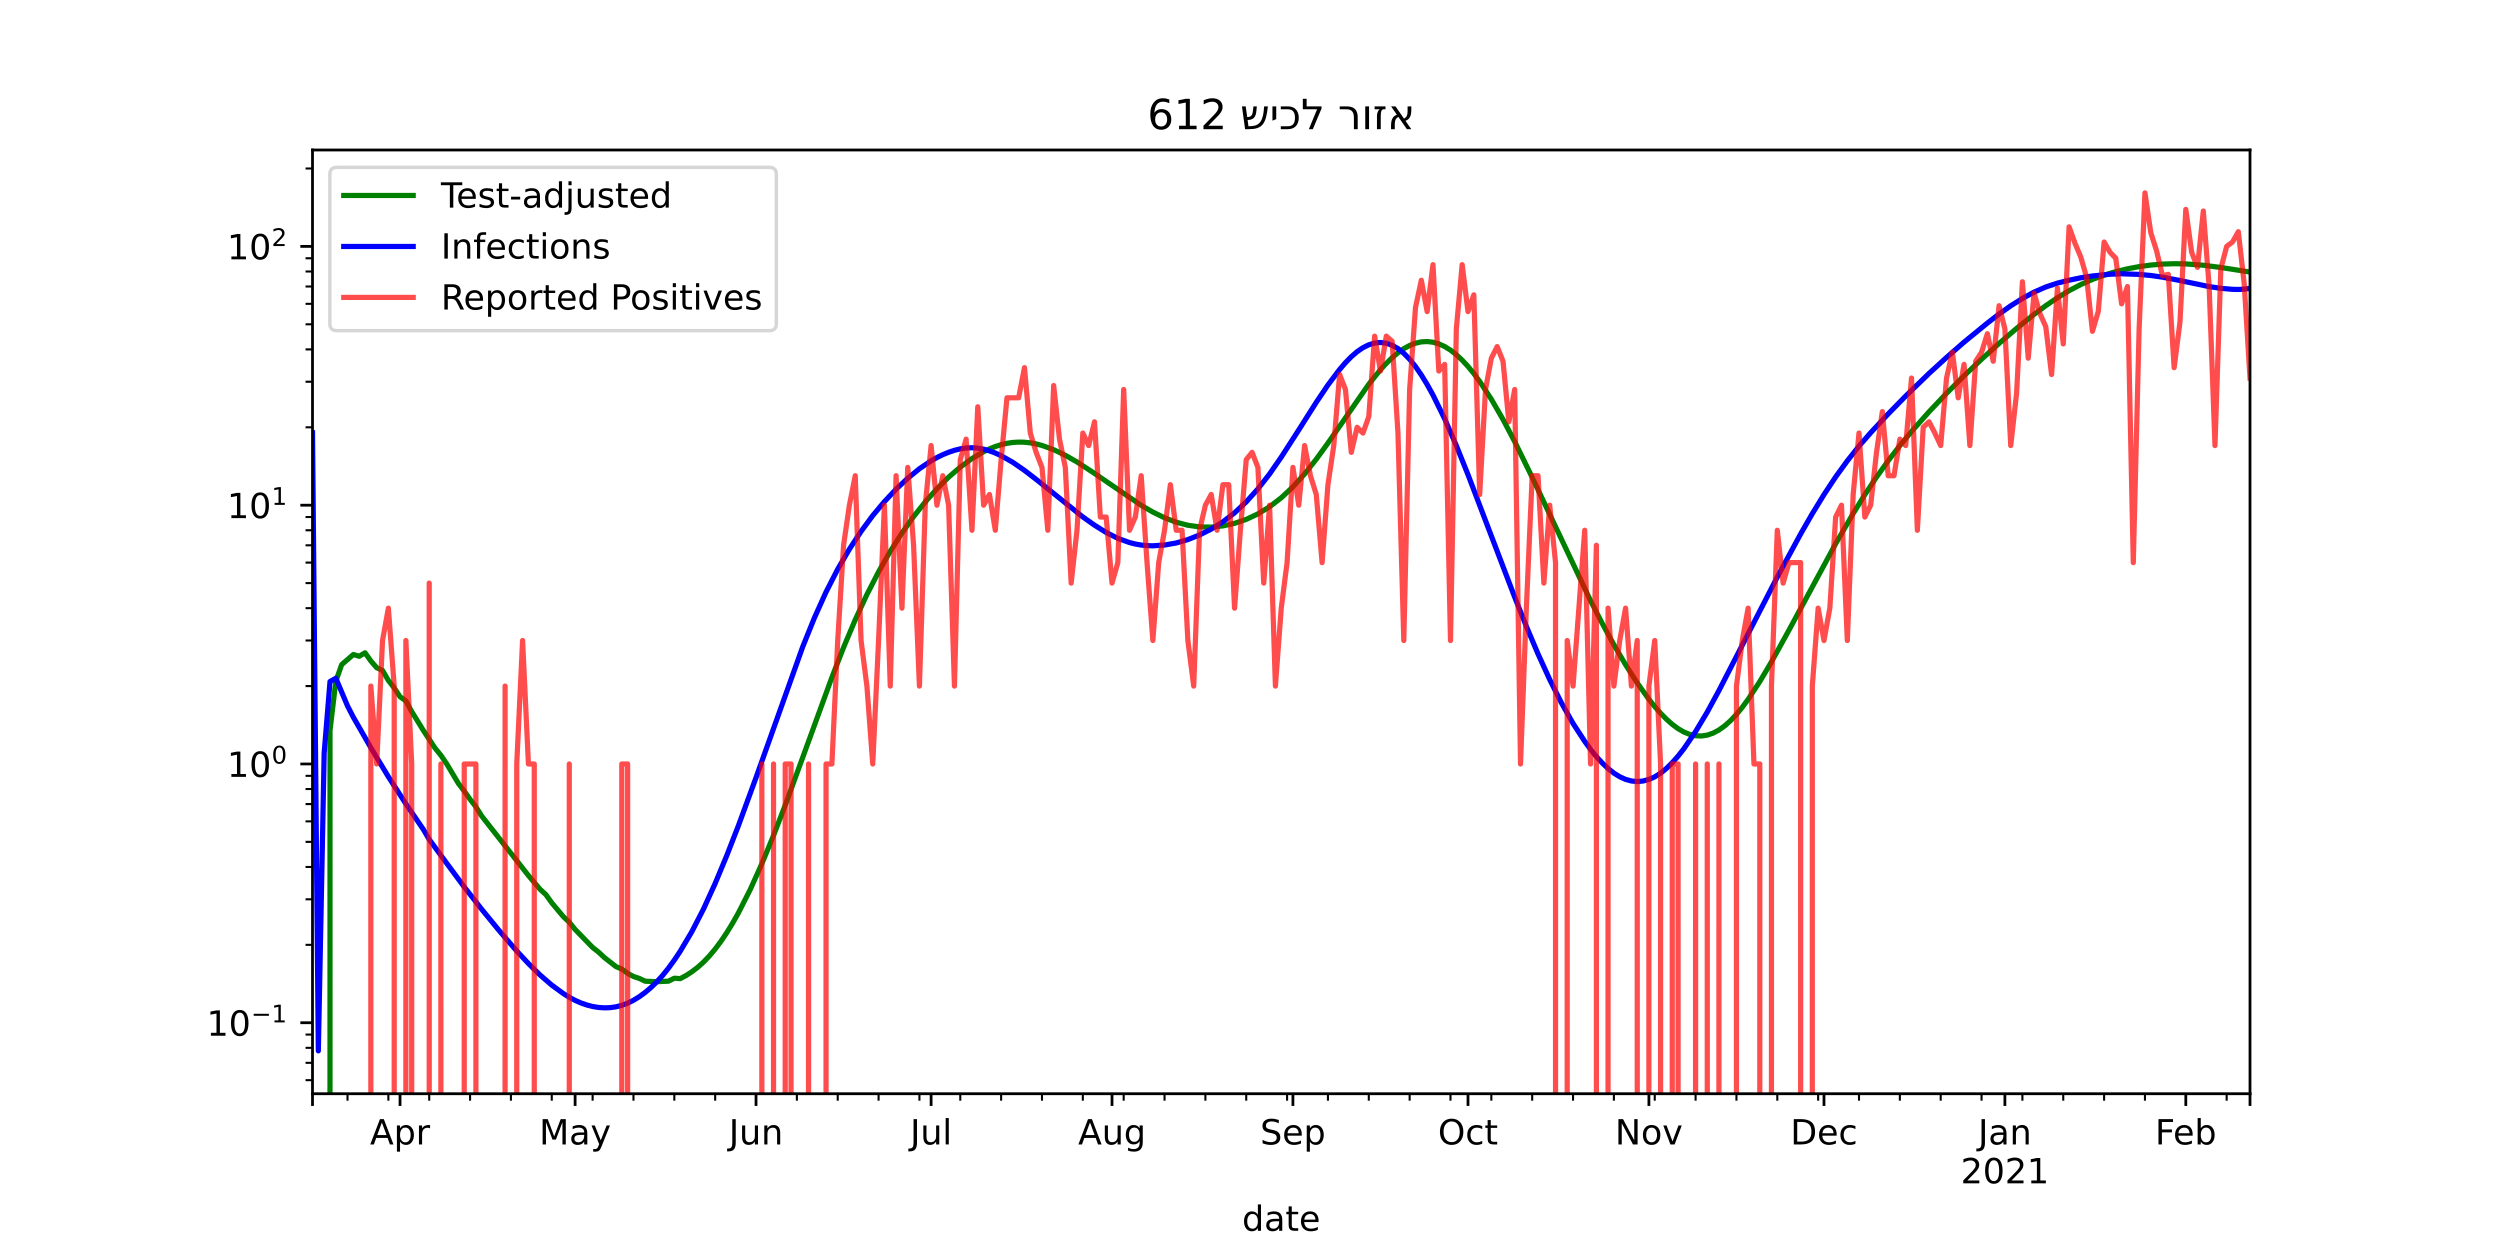 <?xml version="1.0" encoding="utf-8" standalone="no"?>
<!DOCTYPE svg PUBLIC "-//W3C//DTD SVG 1.1//EN"
  "http://www.w3.org/Graphics/SVG/1.1/DTD/svg11.dtd">
<!-- Created with matplotlib (https://matplotlib.org/) -->
<svg height="360pt" version="1.1" viewBox="0 0 720 360" width="720pt" xmlns="http://www.w3.org/2000/svg" xmlns:xlink="http://www.w3.org/1999/xlink">
 <defs>
  <style type="text/css">*{stroke-linecap:butt;stroke-linejoin:round;}</style>
 </defs>
 <g id="figure_1">
  <g id="patch_1">
   <path d="M 0 360 
L 720 360 
L 720 0 
L 0 0 
z
" style="fill:#ffffff;"/>
  </g>
  <g id="axes_1">
   <g id="patch_2">
    <path d="M 90 315 
L 648 315 
L 648 43.2 
L 90 43.2 
z
" style="fill:#ffffff;"/>
   </g>
   <g id="matplotlib.axis_1">
    <g id="xtick_1">
     <g id="line2d_1">
      <defs>
       <path d="M 0 0 
L 0 3.5 
" id="m34cb9ba0f7" style="stroke:#000000;stroke-width:0.8;"/>
      </defs>
      <g>
       <use style="stroke:#000000;stroke-width:0.8;" x="90" xlink:href="#m34cb9ba0f7" y="315"/>
      </g>
     </g>
    </g>
    <g id="xtick_2">
     <g id="line2d_2">
      <g>
       <use style="stroke:#000000;stroke-width:0.8;" x="115.211" xlink:href="#m34cb9ba0f7" y="315"/>
      </g>
     </g>
     <g id="text_1">
      <!-- Apr -->
      <g transform="translate(106.561 329.598)scale(0.1 -0.1)">
       <defs>
        <path d="M 34.188 63.188 
L 20.797 26.906 
L 47.609 26.906 
z
M 28.609 72.906 
L 39.797 72.906 
L 67.578 0 
L 57.328 0 
L 50.688 18.703 
L 17.828 18.703 
L 11.188 0 
L 0.781 0 
z
" id="DejaVuSans-65"/>
        <path d="M 18.109 8.203 
L 18.109 -20.797 
L 9.078 -20.797 
L 9.078 54.688 
L 18.109 54.688 
L 18.109 46.391 
Q 20.953 51.266 25.266 53.625 
Q 29.594 56 35.594 56 
Q 45.562 56 51.781 48.094 
Q 58.016 40.188 58.016 27.297 
Q 58.016 14.406 51.781 6.484 
Q 45.562 -1.422 35.594 -1.422 
Q 29.594 -1.422 25.266 0.953 
Q 20.953 3.328 18.109 8.203 
z
M 48.688 27.297 
Q 48.688 37.203 44.609 42.844 
Q 40.531 48.484 33.406 48.484 
Q 26.266 48.484 22.188 42.844 
Q 18.109 37.203 18.109 27.297 
Q 18.109 17.391 22.188 11.75 
Q 26.266 6.109 33.406 6.109 
Q 40.531 6.109 44.609 11.75 
Q 48.688 17.391 48.688 27.297 
z
" id="DejaVuSans-112"/>
        <path d="M 41.109 46.297 
Q 39.594 47.172 37.812 47.578 
Q 36.031 48 33.891 48 
Q 26.266 48 22.188 43.047 
Q 18.109 38.094 18.109 28.812 
L 18.109 0 
L 9.078 0 
L 9.078 54.688 
L 18.109 54.688 
L 18.109 46.188 
Q 20.953 51.172 25.484 53.578 
Q 30.031 56 36.531 56 
Q 37.453 56 38.578 55.875 
Q 39.703 55.766 41.062 55.516 
z
" id="DejaVuSans-114"/>
       </defs>
       <use xlink:href="#DejaVuSans-65"/>
       <use x="68.408" xlink:href="#DejaVuSans-112"/>
       <use x="131.885" xlink:href="#DejaVuSans-114"/>
      </g>
     </g>
    </g>
    <g id="xtick_3">
     <g id="line2d_3">
      <g>
       <use style="stroke:#000000;stroke-width:0.8;" x="165.633" xlink:href="#m34cb9ba0f7" y="315"/>
      </g>
     </g>
     <g id="text_2">
      <!-- May -->
      <g transform="translate(155.295 329.598)scale(0.1 -0.1)">
       <defs>
        <path d="M 9.812 72.906 
L 24.516 72.906 
L 43.109 23.297 
L 61.812 72.906 
L 76.516 72.906 
L 76.516 0 
L 66.891 0 
L 66.891 64.016 
L 48.094 14.016 
L 38.188 14.016 
L 19.391 64.016 
L 19.391 0 
L 9.812 0 
z
" id="DejaVuSans-77"/>
        <path d="M 34.281 27.484 
Q 23.391 27.484 19.188 25 
Q 14.984 22.516 14.984 16.5 
Q 14.984 11.719 18.141 8.906 
Q 21.297 6.109 26.703 6.109 
Q 34.188 6.109 38.703 11.406 
Q 43.219 16.703 43.219 25.484 
L 43.219 27.484 
z
M 52.203 31.203 
L 52.203 0 
L 43.219 0 
L 43.219 8.297 
Q 40.141 3.328 35.547 0.953 
Q 30.953 -1.422 24.312 -1.422 
Q 15.922 -1.422 10.953 3.297 
Q 6 8.016 6 15.922 
Q 6 25.141 12.172 29.828 
Q 18.359 34.516 30.609 34.516 
L 43.219 34.516 
L 43.219 35.406 
Q 43.219 41.609 39.141 45 
Q 35.062 48.391 27.688 48.391 
Q 23 48.391 18.547 47.266 
Q 14.109 46.141 10.016 43.891 
L 10.016 52.203 
Q 14.938 54.109 19.578 55.047 
Q 24.219 56 28.609 56 
Q 40.484 56 46.344 49.844 
Q 52.203 43.703 52.203 31.203 
z
" id="DejaVuSans-97"/>
        <path d="M 32.172 -5.078 
Q 28.375 -14.844 24.75 -17.812 
Q 21.141 -20.797 15.094 -20.797 
L 7.906 -20.797 
L 7.906 -13.281 
L 13.188 -13.281 
Q 16.891 -13.281 18.938 -11.516 
Q 21 -9.766 23.484 -3.219 
L 25.094 0.875 
L 2.984 54.688 
L 12.5 54.688 
L 29.594 11.922 
L 46.688 54.688 
L 56.203 54.688 
z
" id="DejaVuSans-121"/>
       </defs>
       <use xlink:href="#DejaVuSans-77"/>
       <use x="86.279" xlink:href="#DejaVuSans-97"/>
       <use x="147.559" xlink:href="#DejaVuSans-121"/>
      </g>
     </g>
    </g>
    <g id="xtick_4">
     <g id="line2d_4">
      <g>
       <use style="stroke:#000000;stroke-width:0.8;" x="217.735" xlink:href="#m34cb9ba0f7" y="315"/>
      </g>
     </g>
     <g id="text_3">
      <!-- Jun -->
      <g transform="translate(209.922 329.598)scale(0.1 -0.1)">
       <defs>
        <path d="M 9.812 72.906 
L 19.672 72.906 
L 19.672 5.078 
Q 19.672 -8.109 14.672 -14.062 
Q 9.672 -20.016 -1.422 -20.016 
L -5.172 -20.016 
L -5.172 -11.719 
L -2.094 -11.719 
Q 4.438 -11.719 7.125 -8.047 
Q 9.812 -4.391 9.812 5.078 
z
" id="DejaVuSans-74"/>
        <path d="M 8.5 21.578 
L 8.5 54.688 
L 17.484 54.688 
L 17.484 21.922 
Q 17.484 14.156 20.5 10.266 
Q 23.531 6.391 29.594 6.391 
Q 36.859 6.391 41.078 11.031 
Q 45.312 15.672 45.312 23.688 
L 45.312 54.688 
L 54.297 54.688 
L 54.297 0 
L 45.312 0 
L 45.312 8.406 
Q 42.047 3.422 37.719 1 
Q 33.406 -1.422 27.688 -1.422 
Q 18.266 -1.422 13.375 4.438 
Q 8.5 10.297 8.5 21.578 
z
M 31.109 56 
z
" id="DejaVuSans-117"/>
        <path d="M 54.891 33.016 
L 54.891 0 
L 45.906 0 
L 45.906 32.719 
Q 45.906 40.484 42.875 44.328 
Q 39.844 48.188 33.797 48.188 
Q 26.516 48.188 22.312 43.547 
Q 18.109 38.922 18.109 30.906 
L 18.109 0 
L 9.078 0 
L 9.078 54.688 
L 18.109 54.688 
L 18.109 46.188 
Q 21.344 51.125 25.703 53.562 
Q 30.078 56 35.797 56 
Q 45.219 56 50.047 50.172 
Q 54.891 44.344 54.891 33.016 
z
" id="DejaVuSans-110"/>
       </defs>
       <use xlink:href="#DejaVuSans-74"/>
       <use x="29.492" xlink:href="#DejaVuSans-117"/>
       <use x="92.871" xlink:href="#DejaVuSans-110"/>
      </g>
     </g>
    </g>
    <g id="xtick_5">
     <g id="line2d_5">
      <g>
       <use style="stroke:#000000;stroke-width:0.8;" x="268.157" xlink:href="#m34cb9ba0f7" y="315"/>
      </g>
     </g>
     <g id="text_4">
      <!-- Jul -->
      <g transform="translate(262.124 329.598)scale(0.1 -0.1)">
       <defs>
        <path d="M 9.422 75.984 
L 18.406 75.984 
L 18.406 0 
L 9.422 0 
z
" id="DejaVuSans-108"/>
       </defs>
       <use xlink:href="#DejaVuSans-74"/>
       <use x="29.492" xlink:href="#DejaVuSans-117"/>
       <use x="92.871" xlink:href="#DejaVuSans-108"/>
      </g>
     </g>
    </g>
    <g id="xtick_6">
     <g id="line2d_6">
      <g>
       <use style="stroke:#000000;stroke-width:0.8;" x="320.259" xlink:href="#m34cb9ba0f7" y="315"/>
      </g>
     </g>
     <g id="text_5">
      <!-- Aug -->
      <g transform="translate(310.496 329.598)scale(0.1 -0.1)">
       <defs>
        <path d="M 45.406 27.984 
Q 45.406 37.75 41.375 43.109 
Q 37.359 48.484 30.078 48.484 
Q 22.859 48.484 18.828 43.109 
Q 14.797 37.75 14.797 27.984 
Q 14.797 18.266 18.828 12.891 
Q 22.859 7.516 30.078 7.516 
Q 37.359 7.516 41.375 12.891 
Q 45.406 18.266 45.406 27.984 
z
M 54.391 6.781 
Q 54.391 -7.172 48.188 -13.984 
Q 42 -20.797 29.203 -20.797 
Q 24.469 -20.797 20.266 -20.094 
Q 16.062 -19.391 12.109 -17.922 
L 12.109 -9.188 
Q 16.062 -11.328 19.922 -12.344 
Q 23.781 -13.375 27.781 -13.375 
Q 36.625 -13.375 41.016 -8.766 
Q 45.406 -4.156 45.406 5.172 
L 45.406 9.625 
Q 42.625 4.781 38.281 2.391 
Q 33.938 0 27.875 0 
Q 17.828 0 11.672 7.656 
Q 5.516 15.328 5.516 27.984 
Q 5.516 40.672 11.672 48.328 
Q 17.828 56 27.875 56 
Q 33.938 56 38.281 53.609 
Q 42.625 51.219 45.406 46.391 
L 45.406 54.688 
L 54.391 54.688 
z
" id="DejaVuSans-103"/>
       </defs>
       <use xlink:href="#DejaVuSans-65"/>
       <use x="68.408" xlink:href="#DejaVuSans-117"/>
       <use x="131.787" xlink:href="#DejaVuSans-103"/>
      </g>
     </g>
    </g>
    <g id="xtick_7">
     <g id="line2d_7">
      <g>
       <use style="stroke:#000000;stroke-width:0.8;" x="372.361" xlink:href="#m34cb9ba0f7" y="315"/>
      </g>
     </g>
     <g id="text_6">
      <!-- Sep -->
      <g transform="translate(362.936 329.598)scale(0.1 -0.1)">
       <defs>
        <path d="M 53.516 70.516 
L 53.516 60.891 
Q 47.906 63.578 42.922 64.891 
Q 37.938 66.219 33.297 66.219 
Q 25.25 66.219 20.875 63.094 
Q 16.5 59.969 16.5 54.203 
Q 16.5 49.359 19.406 46.891 
Q 22.312 44.438 30.422 42.922 
L 36.375 41.703 
Q 47.406 39.594 52.656 34.297 
Q 57.906 29 57.906 20.125 
Q 57.906 9.516 50.797 4.047 
Q 43.703 -1.422 29.984 -1.422 
Q 24.812 -1.422 18.969 -0.25 
Q 13.141 0.922 6.891 3.219 
L 6.891 13.375 
Q 12.891 10.016 18.656 8.297 
Q 24.422 6.594 29.984 6.594 
Q 38.422 6.594 43.016 9.906 
Q 47.609 13.234 47.609 19.391 
Q 47.609 24.75 44.312 27.781 
Q 41.016 30.812 33.5 32.328 
L 27.484 33.5 
Q 16.453 35.688 11.516 40.375 
Q 6.594 45.062 6.594 53.422 
Q 6.594 63.094 13.406 68.656 
Q 20.219 74.219 32.172 74.219 
Q 37.312 74.219 42.625 73.281 
Q 47.953 72.359 53.516 70.516 
z
" id="DejaVuSans-83"/>
        <path d="M 56.203 29.594 
L 56.203 25.203 
L 14.891 25.203 
Q 15.484 15.922 20.484 11.062 
Q 25.484 6.203 34.422 6.203 
Q 39.594 6.203 44.453 7.469 
Q 49.312 8.734 54.109 11.281 
L 54.109 2.781 
Q 49.266 0.734 44.188 -0.344 
Q 39.109 -1.422 33.891 -1.422 
Q 20.797 -1.422 13.156 6.188 
Q 5.516 13.812 5.516 26.812 
Q 5.516 40.234 12.766 48.109 
Q 20.016 56 32.328 56 
Q 43.359 56 49.781 48.891 
Q 56.203 41.797 56.203 29.594 
z
M 47.219 32.234 
Q 47.125 39.594 43.094 43.984 
Q 39.062 48.391 32.422 48.391 
Q 24.906 48.391 20.391 44.141 
Q 15.875 39.891 15.188 32.172 
z
" id="DejaVuSans-101"/>
       </defs>
       <use xlink:href="#DejaVuSans-83"/>
       <use x="63.477" xlink:href="#DejaVuSans-101"/>
       <use x="125" xlink:href="#DejaVuSans-112"/>
      </g>
     </g>
    </g>
    <g id="xtick_8">
     <g id="line2d_8">
      <g>
       <use style="stroke:#000000;stroke-width:0.8;" x="422.783" xlink:href="#m34cb9ba0f7" y="315"/>
      </g>
     </g>
     <g id="text_7">
      <!-- Oct -->
      <g transform="translate(414.138 329.598)scale(0.1 -0.1)">
       <defs>
        <path d="M 39.406 66.219 
Q 28.656 66.219 22.328 58.203 
Q 16.016 50.203 16.016 36.375 
Q 16.016 22.609 22.328 14.594 
Q 28.656 6.594 39.406 6.594 
Q 50.141 6.594 56.422 14.594 
Q 62.703 22.609 62.703 36.375 
Q 62.703 50.203 56.422 58.203 
Q 50.141 66.219 39.406 66.219 
z
M 39.406 74.219 
Q 54.734 74.219 63.906 63.938 
Q 73.094 53.656 73.094 36.375 
Q 73.094 19.141 63.906 8.859 
Q 54.734 -1.422 39.406 -1.422 
Q 24.031 -1.422 14.812 8.828 
Q 5.609 19.094 5.609 36.375 
Q 5.609 53.656 14.812 63.938 
Q 24.031 74.219 39.406 74.219 
z
" id="DejaVuSans-79"/>
        <path d="M 48.781 52.594 
L 48.781 44.188 
Q 44.969 46.297 41.141 47.344 
Q 37.312 48.391 33.406 48.391 
Q 24.656 48.391 19.812 42.844 
Q 14.984 37.312 14.984 27.297 
Q 14.984 17.281 19.812 11.734 
Q 24.656 6.203 33.406 6.203 
Q 37.312 6.203 41.141 7.25 
Q 44.969 8.297 48.781 10.406 
L 48.781 2.094 
Q 45.016 0.344 40.984 -0.531 
Q 36.969 -1.422 32.422 -1.422 
Q 20.062 -1.422 12.781 6.344 
Q 5.516 14.109 5.516 27.297 
Q 5.516 40.672 12.859 48.328 
Q 20.219 56 33.016 56 
Q 37.156 56 41.109 55.141 
Q 45.062 54.297 48.781 52.594 
z
" id="DejaVuSans-99"/>
        <path d="M 18.312 70.219 
L 18.312 54.688 
L 36.812 54.688 
L 36.812 47.703 
L 18.312 47.703 
L 18.312 18.016 
Q 18.312 11.328 20.141 9.422 
Q 21.969 7.516 27.594 7.516 
L 36.812 7.516 
L 36.812 0 
L 27.594 0 
Q 17.188 0 13.234 3.875 
Q 9.281 7.766 9.281 18.016 
L 9.281 47.703 
L 2.688 47.703 
L 2.688 54.688 
L 9.281 54.688 
L 9.281 70.219 
z
" id="DejaVuSans-116"/>
       </defs>
       <use xlink:href="#DejaVuSans-79"/>
       <use x="78.711" xlink:href="#DejaVuSans-99"/>
       <use x="133.691" xlink:href="#DejaVuSans-116"/>
      </g>
     </g>
    </g>
    <g id="xtick_9">
     <g id="line2d_9">
      <g>
       <use style="stroke:#000000;stroke-width:0.8;" x="474.886" xlink:href="#m34cb9ba0f7" y="315"/>
      </g>
     </g>
     <g id="text_8">
      <!-- Nov -->
      <g transform="translate(465.126 329.598)scale(0.1 -0.1)">
       <defs>
        <path d="M 9.812 72.906 
L 23.094 72.906 
L 55.422 11.922 
L 55.422 72.906 
L 64.984 72.906 
L 64.984 0 
L 51.703 0 
L 19.391 60.984 
L 19.391 0 
L 9.812 0 
z
" id="DejaVuSans-78"/>
        <path d="M 30.609 48.391 
Q 23.391 48.391 19.188 42.75 
Q 14.984 37.109 14.984 27.297 
Q 14.984 17.484 19.156 11.844 
Q 23.344 6.203 30.609 6.203 
Q 37.797 6.203 41.984 11.859 
Q 46.188 17.531 46.188 27.297 
Q 46.188 37.016 41.984 42.703 
Q 37.797 48.391 30.609 48.391 
z
M 30.609 56 
Q 42.328 56 49.016 48.375 
Q 55.719 40.766 55.719 27.297 
Q 55.719 13.875 49.016 6.219 
Q 42.328 -1.422 30.609 -1.422 
Q 18.844 -1.422 12.172 6.219 
Q 5.516 13.875 5.516 27.297 
Q 5.516 40.766 12.172 48.375 
Q 18.844 56 30.609 56 
z
" id="DejaVuSans-111"/>
        <path d="M 2.984 54.688 
L 12.5 54.688 
L 29.594 8.797 
L 46.688 54.688 
L 56.203 54.688 
L 35.688 0 
L 23.484 0 
z
" id="DejaVuSans-118"/>
       </defs>
       <use xlink:href="#DejaVuSans-78"/>
       <use x="74.805" xlink:href="#DejaVuSans-111"/>
       <use x="135.986" xlink:href="#DejaVuSans-118"/>
      </g>
     </g>
    </g>
    <g id="xtick_10">
     <g id="line2d_10">
      <g>
       <use style="stroke:#000000;stroke-width:0.8;" x="525.307" xlink:href="#m34cb9ba0f7" y="315"/>
      </g>
     </g>
     <g id="text_9">
      <!-- Dec -->
      <g transform="translate(515.631 329.598)scale(0.1 -0.1)">
       <defs>
        <path d="M 19.672 64.797 
L 19.672 8.109 
L 31.594 8.109 
Q 46.688 8.109 53.688 14.938 
Q 60.688 21.781 60.688 36.531 
Q 60.688 51.172 53.688 57.984 
Q 46.688 64.797 31.594 64.797 
z
M 9.812 72.906 
L 30.078 72.906 
Q 51.266 72.906 61.172 64.094 
Q 71.094 55.281 71.094 36.531 
Q 71.094 17.672 61.125 8.828 
Q 51.172 0 30.078 0 
L 9.812 0 
z
" id="DejaVuSans-68"/>
       </defs>
       <use xlink:href="#DejaVuSans-68"/>
       <use x="77.002" xlink:href="#DejaVuSans-101"/>
       <use x="138.525" xlink:href="#DejaVuSans-99"/>
      </g>
     </g>
    </g>
    <g id="xtick_11">
     <g id="line2d_11">
      <g>
       <use style="stroke:#000000;stroke-width:0.8;" x="577.41" xlink:href="#m34cb9ba0f7" y="315"/>
      </g>
     </g>
     <g id="text_10">
      <!-- Jan -->
      <g transform="translate(569.702 329.598)scale(0.1 -0.1)">
       <use xlink:href="#DejaVuSans-74"/>
       <use x="29.492" xlink:href="#DejaVuSans-97"/>
       <use x="90.771" xlink:href="#DejaVuSans-110"/>
      </g>
      <!-- 2021 -->
      <g transform="translate(564.685 340.796)scale(0.1 -0.1)">
       <defs>
        <path d="M 19.188 8.297 
L 53.609 8.297 
L 53.609 0 
L 7.328 0 
L 7.328 8.297 
Q 12.938 14.109 22.625 23.891 
Q 32.328 33.688 34.812 36.531 
Q 39.547 41.844 41.422 45.531 
Q 43.312 49.219 43.312 52.781 
Q 43.312 58.594 39.234 62.25 
Q 35.156 65.922 28.609 65.922 
Q 23.969 65.922 18.812 64.312 
Q 13.672 62.703 7.812 59.422 
L 7.812 69.391 
Q 13.766 71.781 18.938 73 
Q 24.125 74.219 28.422 74.219 
Q 39.75 74.219 46.484 68.547 
Q 53.219 62.891 53.219 53.422 
Q 53.219 48.922 51.531 44.891 
Q 49.859 40.875 45.406 35.406 
Q 44.188 33.984 37.641 27.219 
Q 31.109 20.453 19.188 8.297 
z
" id="DejaVuSans-50"/>
        <path d="M 31.781 66.406 
Q 24.172 66.406 20.328 58.906 
Q 16.5 51.422 16.5 36.375 
Q 16.5 21.391 20.328 13.891 
Q 24.172 6.391 31.781 6.391 
Q 39.453 6.391 43.281 13.891 
Q 47.125 21.391 47.125 36.375 
Q 47.125 51.422 43.281 58.906 
Q 39.453 66.406 31.781 66.406 
z
M 31.781 74.219 
Q 44.047 74.219 50.516 64.516 
Q 56.984 54.828 56.984 36.375 
Q 56.984 17.969 50.516 8.266 
Q 44.047 -1.422 31.781 -1.422 
Q 19.531 -1.422 13.062 8.266 
Q 6.594 17.969 6.594 36.375 
Q 6.594 54.828 13.062 64.516 
Q 19.531 74.219 31.781 74.219 
z
" id="DejaVuSans-48"/>
        <path d="M 12.406 8.297 
L 28.516 8.297 
L 28.516 63.922 
L 10.984 60.406 
L 10.984 69.391 
L 28.422 72.906 
L 38.281 72.906 
L 38.281 8.297 
L 54.391 8.297 
L 54.391 0 
L 12.406 0 
z
" id="DejaVuSans-49"/>
       </defs>
       <use xlink:href="#DejaVuSans-50"/>
       <use x="63.623" xlink:href="#DejaVuSans-48"/>
       <use x="127.246" xlink:href="#DejaVuSans-50"/>
       <use x="190.869" xlink:href="#DejaVuSans-49"/>
      </g>
     </g>
    </g>
    <g id="xtick_12">
     <g id="line2d_12">
      <g>
       <use style="stroke:#000000;stroke-width:0.8;" x="629.512" xlink:href="#m34cb9ba0f7" y="315"/>
      </g>
     </g>
     <g id="text_11">
      <!-- Feb -->
      <g transform="translate(620.66 329.598)scale(0.1 -0.1)">
       <defs>
        <path d="M 9.812 72.906 
L 51.703 72.906 
L 51.703 64.594 
L 19.672 64.594 
L 19.672 43.109 
L 48.578 43.109 
L 48.578 34.812 
L 19.672 34.812 
L 19.672 0 
L 9.812 0 
z
" id="DejaVuSans-70"/>
        <path d="M 48.688 27.297 
Q 48.688 37.203 44.609 42.844 
Q 40.531 48.484 33.406 48.484 
Q 26.266 48.484 22.188 42.844 
Q 18.109 37.203 18.109 27.297 
Q 18.109 17.391 22.188 11.75 
Q 26.266 6.109 33.406 6.109 
Q 40.531 6.109 44.609 11.75 
Q 48.688 17.391 48.688 27.297 
z
M 18.109 46.391 
Q 20.953 51.266 25.266 53.625 
Q 29.594 56 35.594 56 
Q 45.562 56 51.781 48.094 
Q 58.016 40.188 58.016 27.297 
Q 58.016 14.406 51.781 6.484 
Q 45.562 -1.422 35.594 -1.422 
Q 29.594 -1.422 25.266 0.953 
Q 20.953 3.328 18.109 8.203 
L 18.109 0 
L 9.078 0 
L 9.078 75.984 
L 18.109 75.984 
z
" id="DejaVuSans-98"/>
       </defs>
       <use xlink:href="#DejaVuSans-70"/>
       <use x="52.02" xlink:href="#DejaVuSans-101"/>
       <use x="113.543" xlink:href="#DejaVuSans-98"/>
      </g>
     </g>
    </g>
    <g id="xtick_13">
     <g id="line2d_13">
      <g>
       <use style="stroke:#000000;stroke-width:0.8;" x="648" xlink:href="#m34cb9ba0f7" y="315"/>
      </g>
     </g>
    </g>
    <g id="xtick_14">
     <g id="line2d_14">
      <defs>
       <path d="M 0 0 
L 0 2 
" id="m321f672ddb" style="stroke:#000000;stroke-width:0.6;"/>
      </defs>
      <g>
       <use style="stroke:#000000;stroke-width:0.6;" x="100.084" xlink:href="#m321f672ddb" y="315"/>
      </g>
     </g>
    </g>
    <g id="xtick_15">
     <g id="line2d_15">
      <g>
       <use style="stroke:#000000;stroke-width:0.6;" x="111.849" xlink:href="#m321f672ddb" y="315"/>
      </g>
     </g>
    </g>
    <g id="xtick_16">
     <g id="line2d_16">
      <g>
       <use style="stroke:#000000;stroke-width:0.6;" x="123.614" xlink:href="#m321f672ddb" y="315"/>
      </g>
     </g>
    </g>
    <g id="xtick_17">
     <g id="line2d_17">
      <g>
       <use style="stroke:#000000;stroke-width:0.6;" x="135.38" xlink:href="#m321f672ddb" y="315"/>
      </g>
     </g>
    </g>
    <g id="xtick_18">
     <g id="line2d_18">
      <g>
       <use style="stroke:#000000;stroke-width:0.6;" x="147.145" xlink:href="#m321f672ddb" y="315"/>
      </g>
     </g>
    </g>
    <g id="xtick_19">
     <g id="line2d_19">
      <g>
       <use style="stroke:#000000;stroke-width:0.6;" x="158.91" xlink:href="#m321f672ddb" y="315"/>
      </g>
     </g>
    </g>
    <g id="xtick_20">
     <g id="line2d_20">
      <g>
       <use style="stroke:#000000;stroke-width:0.6;" x="170.675" xlink:href="#m321f672ddb" y="315"/>
      </g>
     </g>
    </g>
    <g id="xtick_21">
     <g id="line2d_21">
      <g>
       <use style="stroke:#000000;stroke-width:0.6;" x="182.44" xlink:href="#m321f672ddb" y="315"/>
      </g>
     </g>
    </g>
    <g id="xtick_22">
     <g id="line2d_22">
      <g>
       <use style="stroke:#000000;stroke-width:0.6;" x="194.205" xlink:href="#m321f672ddb" y="315"/>
      </g>
     </g>
    </g>
    <g id="xtick_23">
     <g id="line2d_23">
      <g>
       <use style="stroke:#000000;stroke-width:0.6;" x="205.97" xlink:href="#m321f672ddb" y="315"/>
      </g>
     </g>
    </g>
    <g id="xtick_24">
     <g id="line2d_24">
      <g>
       <use style="stroke:#000000;stroke-width:0.6;" x="229.5" xlink:href="#m321f672ddb" y="315"/>
      </g>
     </g>
    </g>
    <g id="xtick_25">
     <g id="line2d_25">
      <g>
       <use style="stroke:#000000;stroke-width:0.6;" x="241.265" xlink:href="#m321f672ddb" y="315"/>
      </g>
     </g>
    </g>
    <g id="xtick_26">
     <g id="line2d_26">
      <g>
       <use style="stroke:#000000;stroke-width:0.6;" x="253.03" xlink:href="#m321f672ddb" y="315"/>
      </g>
     </g>
    </g>
    <g id="xtick_27">
     <g id="line2d_27">
      <g>
       <use style="stroke:#000000;stroke-width:0.6;" x="264.795" xlink:href="#m321f672ddb" y="315"/>
      </g>
     </g>
    </g>
    <g id="xtick_28">
     <g id="line2d_28">
      <g>
       <use style="stroke:#000000;stroke-width:0.6;" x="276.56" xlink:href="#m321f672ddb" y="315"/>
      </g>
     </g>
    </g>
    <g id="xtick_29">
     <g id="line2d_29">
      <g>
       <use style="stroke:#000000;stroke-width:0.6;" x="288.325" xlink:href="#m321f672ddb" y="315"/>
      </g>
     </g>
    </g>
    <g id="xtick_30">
     <g id="line2d_30">
      <g>
       <use style="stroke:#000000;stroke-width:0.6;" x="300.09" xlink:href="#m321f672ddb" y="315"/>
      </g>
     </g>
    </g>
    <g id="xtick_31">
     <g id="line2d_31">
      <g>
       <use style="stroke:#000000;stroke-width:0.6;" x="311.855" xlink:href="#m321f672ddb" y="315"/>
      </g>
     </g>
    </g>
    <g id="xtick_32">
     <g id="line2d_32">
      <g>
       <use style="stroke:#000000;stroke-width:0.6;" x="323.62" xlink:href="#m321f672ddb" y="315"/>
      </g>
     </g>
    </g>
    <g id="xtick_33">
     <g id="line2d_33">
      <g>
       <use style="stroke:#000000;stroke-width:0.6;" x="335.386" xlink:href="#m321f672ddb" y="315"/>
      </g>
     </g>
    </g>
    <g id="xtick_34">
     <g id="line2d_34">
      <g>
       <use style="stroke:#000000;stroke-width:0.6;" x="347.151" xlink:href="#m321f672ddb" y="315"/>
      </g>
     </g>
    </g>
    <g id="xtick_35">
     <g id="line2d_35">
      <g>
       <use style="stroke:#000000;stroke-width:0.6;" x="358.916" xlink:href="#m321f672ddb" y="315"/>
      </g>
     </g>
    </g>
    <g id="xtick_36">
     <g id="line2d_36">
      <g>
       <use style="stroke:#000000;stroke-width:0.6;" x="370.681" xlink:href="#m321f672ddb" y="315"/>
      </g>
     </g>
    </g>
    <g id="xtick_37">
     <g id="line2d_37">
      <g>
       <use style="stroke:#000000;stroke-width:0.6;" x="382.446" xlink:href="#m321f672ddb" y="315"/>
      </g>
     </g>
    </g>
    <g id="xtick_38">
     <g id="line2d_38">
      <g>
       <use style="stroke:#000000;stroke-width:0.6;" x="394.211" xlink:href="#m321f672ddb" y="315"/>
      </g>
     </g>
    </g>
    <g id="xtick_39">
     <g id="line2d_39">
      <g>
       <use style="stroke:#000000;stroke-width:0.6;" x="405.976" xlink:href="#m321f672ddb" y="315"/>
      </g>
     </g>
    </g>
    <g id="xtick_40">
     <g id="line2d_40">
      <g>
       <use style="stroke:#000000;stroke-width:0.6;" x="417.741" xlink:href="#m321f672ddb" y="315"/>
      </g>
     </g>
    </g>
    <g id="xtick_41">
     <g id="line2d_41">
      <g>
       <use style="stroke:#000000;stroke-width:0.6;" x="429.506" xlink:href="#m321f672ddb" y="315"/>
      </g>
     </g>
    </g>
    <g id="xtick_42">
     <g id="line2d_42">
      <g>
       <use style="stroke:#000000;stroke-width:0.6;" x="441.271" xlink:href="#m321f672ddb" y="315"/>
      </g>
     </g>
    </g>
    <g id="xtick_43">
     <g id="line2d_43">
      <g>
       <use style="stroke:#000000;stroke-width:0.6;" x="453.036" xlink:href="#m321f672ddb" y="315"/>
      </g>
     </g>
    </g>
    <g id="xtick_44">
     <g id="line2d_44">
      <g>
       <use style="stroke:#000000;stroke-width:0.6;" x="464.801" xlink:href="#m321f672ddb" y="315"/>
      </g>
     </g>
    </g>
    <g id="xtick_45">
     <g id="line2d_45">
      <g>
       <use style="stroke:#000000;stroke-width:0.6;" x="476.566" xlink:href="#m321f672ddb" y="315"/>
      </g>
     </g>
    </g>
    <g id="xtick_46">
     <g id="line2d_46">
      <g>
       <use style="stroke:#000000;stroke-width:0.6;" x="488.331" xlink:href="#m321f672ddb" y="315"/>
      </g>
     </g>
    </g>
    <g id="xtick_47">
     <g id="line2d_47">
      <g>
       <use style="stroke:#000000;stroke-width:0.6;" x="500.096" xlink:href="#m321f672ddb" y="315"/>
      </g>
     </g>
    </g>
    <g id="xtick_48">
     <g id="line2d_48">
      <g>
       <use style="stroke:#000000;stroke-width:0.6;" x="511.861" xlink:href="#m321f672ddb" y="315"/>
      </g>
     </g>
    </g>
    <g id="xtick_49">
     <g id="line2d_49">
      <g>
       <use style="stroke:#000000;stroke-width:0.6;" x="523.627" xlink:href="#m321f672ddb" y="315"/>
      </g>
     </g>
    </g>
    <g id="xtick_50">
     <g id="line2d_50">
      <g>
       <use style="stroke:#000000;stroke-width:0.6;" x="535.392" xlink:href="#m321f672ddb" y="315"/>
      </g>
     </g>
    </g>
    <g id="xtick_51">
     <g id="line2d_51">
      <g>
       <use style="stroke:#000000;stroke-width:0.6;" x="547.157" xlink:href="#m321f672ddb" y="315"/>
      </g>
     </g>
    </g>
    <g id="xtick_52">
     <g id="line2d_52">
      <g>
       <use style="stroke:#000000;stroke-width:0.6;" x="558.922" xlink:href="#m321f672ddb" y="315"/>
      </g>
     </g>
    </g>
    <g id="xtick_53">
     <g id="line2d_53">
      <g>
       <use style="stroke:#000000;stroke-width:0.6;" x="570.687" xlink:href="#m321f672ddb" y="315"/>
      </g>
     </g>
    </g>
    <g id="xtick_54">
     <g id="line2d_54">
      <g>
       <use style="stroke:#000000;stroke-width:0.6;" x="582.452" xlink:href="#m321f672ddb" y="315"/>
      </g>
     </g>
    </g>
    <g id="xtick_55">
     <g id="line2d_55">
      <g>
       <use style="stroke:#000000;stroke-width:0.6;" x="594.217" xlink:href="#m321f672ddb" y="315"/>
      </g>
     </g>
    </g>
    <g id="xtick_56">
     <g id="line2d_56">
      <g>
       <use style="stroke:#000000;stroke-width:0.6;" x="605.982" xlink:href="#m321f672ddb" y="315"/>
      </g>
     </g>
    </g>
    <g id="xtick_57">
     <g id="line2d_57">
      <g>
       <use style="stroke:#000000;stroke-width:0.6;" x="617.747" xlink:href="#m321f672ddb" y="315"/>
      </g>
     </g>
    </g>
    <g id="xtick_58">
     <g id="line2d_58">
      <g>
       <use style="stroke:#000000;stroke-width:0.6;" x="641.277" xlink:href="#m321f672ddb" y="315"/>
      </g>
     </g>
    </g>
    <g id="text_12">
     <!-- date -->
     <g transform="translate(357.725 354.474)scale(0.1 -0.1)">
      <defs>
       <path d="M 45.406 46.391 
L 45.406 75.984 
L 54.391 75.984 
L 54.391 0 
L 45.406 0 
L 45.406 8.203 
Q 42.578 3.328 38.25 0.953 
Q 33.938 -1.422 27.875 -1.422 
Q 17.969 -1.422 11.734 6.484 
Q 5.516 14.406 5.516 27.297 
Q 5.516 40.188 11.734 48.094 
Q 17.969 56 27.875 56 
Q 33.938 56 38.25 53.625 
Q 42.578 51.266 45.406 46.391 
z
M 14.797 27.297 
Q 14.797 17.391 18.875 11.75 
Q 22.953 6.109 30.078 6.109 
Q 37.203 6.109 41.297 11.75 
Q 45.406 17.391 45.406 27.297 
Q 45.406 37.203 41.297 42.844 
Q 37.203 48.484 30.078 48.484 
Q 22.953 48.484 18.875 42.844 
Q 14.797 37.203 14.797 27.297 
z
" id="DejaVuSans-100"/>
      </defs>
      <use xlink:href="#DejaVuSans-100"/>
      <use x="63.477" xlink:href="#DejaVuSans-97"/>
      <use x="124.756" xlink:href="#DejaVuSans-116"/>
      <use x="163.965" xlink:href="#DejaVuSans-101"/>
     </g>
    </g>
   </g>
   <g id="matplotlib.axis_2">
    <g id="ytick_1">
     <g id="line2d_59">
      <defs>
       <path d="M 0 0 
L -3.5 0 
" id="md2122012a1" style="stroke:#000000;stroke-width:0.8;"/>
      </defs>
      <g>
       <use style="stroke:#000000;stroke-width:0.8;" x="90" xlink:href="#md2122012a1" y="294.552"/>
      </g>
     </g>
     <g id="text_13">
      <!-- $\mathdefault{10^{-1}}$ -->
      <g transform="translate(59.5 298.351)scale(0.1 -0.1)">
       <defs>
        <path d="M 10.594 35.5 
L 73.188 35.5 
L 73.188 27.203 
L 10.594 27.203 
z
" id="DejaVuSans-8722"/>
       </defs>
       <use transform="translate(0 0.684)" xlink:href="#DejaVuSans-49"/>
       <use transform="translate(63.623 0.684)" xlink:href="#DejaVuSans-48"/>
       <use transform="translate(128.203 38.966)scale(0.7)" xlink:href="#DejaVuSans-8722"/>
       <use transform="translate(186.855 38.966)scale(0.7)" xlink:href="#DejaVuSans-49"/>
      </g>
     </g>
    </g>
    <g id="ytick_2">
     <g id="line2d_60">
      <g>
       <use style="stroke:#000000;stroke-width:0.8;" x="90" xlink:href="#md2122012a1" y="220.024"/>
      </g>
     </g>
     <g id="text_14">
      <!-- $\mathdefault{10^{0}}$ -->
      <g transform="translate(65.4 223.823)scale(0.1 -0.1)">
       <use transform="translate(0 0.766)" xlink:href="#DejaVuSans-49"/>
       <use transform="translate(63.623 0.766)" xlink:href="#DejaVuSans-48"/>
       <use transform="translate(128.203 39.047)scale(0.7)" xlink:href="#DejaVuSans-48"/>
      </g>
     </g>
    </g>
    <g id="ytick_3">
     <g id="line2d_61">
      <g>
       <use style="stroke:#000000;stroke-width:0.8;" x="90" xlink:href="#md2122012a1" y="145.496"/>
      </g>
     </g>
     <g id="text_15">
      <!-- $\mathdefault{10^{1}}$ -->
      <g transform="translate(65.4 149.296)scale(0.1 -0.1)">
       <use transform="translate(0 0.684)" xlink:href="#DejaVuSans-49"/>
       <use transform="translate(63.623 0.684)" xlink:href="#DejaVuSans-48"/>
       <use transform="translate(128.203 38.966)scale(0.7)" xlink:href="#DejaVuSans-49"/>
      </g>
     </g>
    </g>
    <g id="ytick_4">
     <g id="line2d_62">
      <g>
       <use style="stroke:#000000;stroke-width:0.8;" x="90" xlink:href="#md2122012a1" y="70.969"/>
      </g>
     </g>
     <g id="text_16">
      <!-- $\mathdefault{10^{2}}$ -->
      <g transform="translate(65.4 74.768)scale(0.1 -0.1)">
       <use transform="translate(0 0.766)" xlink:href="#DejaVuSans-49"/>
       <use transform="translate(63.623 0.766)" xlink:href="#DejaVuSans-48"/>
       <use transform="translate(128.203 39.047)scale(0.7)" xlink:href="#DejaVuSans-50"/>
      </g>
     </g>
    </g>
    <g id="ytick_5">
     <g id="line2d_63">
      <defs>
       <path d="M 0 0 
L -2 0 
" id="m1136abe4f5" style="stroke:#000000;stroke-width:0.6;"/>
      </defs>
      <g>
       <use style="stroke:#000000;stroke-width:0.6;" x="90" xlink:href="#m1136abe4f5" y="311.086"/>
      </g>
     </g>
    </g>
    <g id="ytick_6">
     <g id="line2d_64">
      <g>
       <use style="stroke:#000000;stroke-width:0.6;" x="90" xlink:href="#m1136abe4f5" y="306.096"/>
      </g>
     </g>
    </g>
    <g id="ytick_7">
     <g id="line2d_65">
      <g>
       <use style="stroke:#000000;stroke-width:0.6;" x="90" xlink:href="#m1136abe4f5" y="301.774"/>
      </g>
     </g>
    </g>
    <g id="ytick_8">
     <g id="line2d_66">
      <g>
       <use style="stroke:#000000;stroke-width:0.6;" x="90" xlink:href="#m1136abe4f5" y="297.962"/>
      </g>
     </g>
    </g>
    <g id="ytick_9">
     <g id="line2d_67">
      <g>
       <use style="stroke:#000000;stroke-width:0.6;" x="90" xlink:href="#m1136abe4f5" y="272.117"/>
      </g>
     </g>
    </g>
    <g id="ytick_10">
     <g id="line2d_68">
      <g>
       <use style="stroke:#000000;stroke-width:0.6;" x="90" xlink:href="#m1136abe4f5" y="258.993"/>
      </g>
     </g>
    </g>
    <g id="ytick_11">
     <g id="line2d_69">
      <g>
       <use style="stroke:#000000;stroke-width:0.6;" x="90" xlink:href="#m1136abe4f5" y="249.682"/>
      </g>
     </g>
    </g>
    <g id="ytick_12">
     <g id="line2d_70">
      <g>
       <use style="stroke:#000000;stroke-width:0.6;" x="90" xlink:href="#m1136abe4f5" y="242.459"/>
      </g>
     </g>
    </g>
    <g id="ytick_13">
     <g id="line2d_71">
      <g>
       <use style="stroke:#000000;stroke-width:0.6;" x="90" xlink:href="#m1136abe4f5" y="236.558"/>
      </g>
     </g>
    </g>
    <g id="ytick_14">
     <g id="line2d_72">
      <g>
       <use style="stroke:#000000;stroke-width:0.6;" x="90" xlink:href="#m1136abe4f5" y="231.569"/>
      </g>
     </g>
    </g>
    <g id="ytick_15">
     <g id="line2d_73">
      <g>
       <use style="stroke:#000000;stroke-width:0.6;" x="90" xlink:href="#m1136abe4f5" y="227.247"/>
      </g>
     </g>
    </g>
    <g id="ytick_16">
     <g id="line2d_74">
      <g>
       <use style="stroke:#000000;stroke-width:0.6;" x="90" xlink:href="#m1136abe4f5" y="223.434"/>
      </g>
     </g>
    </g>
    <g id="ytick_17">
     <g id="line2d_75">
      <g>
       <use style="stroke:#000000;stroke-width:0.6;" x="90" xlink:href="#m1136abe4f5" y="197.589"/>
      </g>
     </g>
    </g>
    <g id="ytick_18">
     <g id="line2d_76">
      <g>
       <use style="stroke:#000000;stroke-width:0.6;" x="90" xlink:href="#m1136abe4f5" y="184.465"/>
      </g>
     </g>
    </g>
    <g id="ytick_19">
     <g id="line2d_77">
      <g>
       <use style="stroke:#000000;stroke-width:0.6;" x="90" xlink:href="#m1136abe4f5" y="175.154"/>
      </g>
     </g>
    </g>
    <g id="ytick_20">
     <g id="line2d_78">
      <g>
       <use style="stroke:#000000;stroke-width:0.6;" x="90" xlink:href="#m1136abe4f5" y="167.932"/>
      </g>
     </g>
    </g>
    <g id="ytick_21">
     <g id="line2d_79">
      <g>
       <use style="stroke:#000000;stroke-width:0.6;" x="90" xlink:href="#m1136abe4f5" y="162.03"/>
      </g>
     </g>
    </g>
    <g id="ytick_22">
     <g id="line2d_80">
      <g>
       <use style="stroke:#000000;stroke-width:0.6;" x="90" xlink:href="#m1136abe4f5" y="157.041"/>
      </g>
     </g>
    </g>
    <g id="ytick_23">
     <g id="line2d_81">
      <g>
       <use style="stroke:#000000;stroke-width:0.6;" x="90" xlink:href="#m1136abe4f5" y="152.719"/>
      </g>
     </g>
    </g>
    <g id="ytick_24">
     <g id="line2d_82">
      <g>
       <use style="stroke:#000000;stroke-width:0.6;" x="90" xlink:href="#m1136abe4f5" y="148.907"/>
      </g>
     </g>
    </g>
    <g id="ytick_25">
     <g id="line2d_83">
      <g>
       <use style="stroke:#000000;stroke-width:0.6;" x="90" xlink:href="#m1136abe4f5" y="123.061"/>
      </g>
     </g>
    </g>
    <g id="ytick_26">
     <g id="line2d_84">
      <g>
       <use style="stroke:#000000;stroke-width:0.6;" x="90" xlink:href="#m1136abe4f5" y="109.938"/>
      </g>
     </g>
    </g>
    <g id="ytick_27">
     <g id="line2d_85">
      <g>
       <use style="stroke:#000000;stroke-width:0.6;" x="90" xlink:href="#m1136abe4f5" y="100.626"/>
      </g>
     </g>
    </g>
    <g id="ytick_28">
     <g id="line2d_86">
      <g>
       <use style="stroke:#000000;stroke-width:0.6;" x="90" xlink:href="#m1136abe4f5" y="93.404"/>
      </g>
     </g>
    </g>
    <g id="ytick_29">
     <g id="line2d_87">
      <g>
       <use style="stroke:#000000;stroke-width:0.6;" x="90" xlink:href="#m1136abe4f5" y="87.503"/>
      </g>
     </g>
    </g>
    <g id="ytick_30">
     <g id="line2d_88">
      <g>
       <use style="stroke:#000000;stroke-width:0.6;" x="90" xlink:href="#m1136abe4f5" y="82.513"/>
      </g>
     </g>
    </g>
    <g id="ytick_31">
     <g id="line2d_89">
      <g>
       <use style="stroke:#000000;stroke-width:0.6;" x="90" xlink:href="#m1136abe4f5" y="78.191"/>
      </g>
     </g>
    </g>
    <g id="ytick_32">
     <g id="line2d_90">
      <g>
       <use style="stroke:#000000;stroke-width:0.6;" x="90" xlink:href="#m1136abe4f5" y="74.379"/>
      </g>
     </g>
    </g>
    <g id="ytick_33">
     <g id="line2d_91">
      <g>
       <use style="stroke:#000000;stroke-width:0.6;" x="90" xlink:href="#m1136abe4f5" y="48.534"/>
      </g>
     </g>
    </g>
   </g>
   <g id="line2d_92">
    <path clip-path="url(#pd4cb155774)" d="M 95.039 361 
L 95.042 210.338 
L 96.723 196.19 
L 98.404 191.41 
L 101.765 188.501 
L 103.446 188.999 
L 105.127 188.008 
L 106.807 190.365 
L 108.488 192.303 
L 110.169 193.091 
L 111.849 195.972 
L 113.53 198.126 
L 115.211 200.665 
L 116.892 201.857 
L 118.572 204.932 
L 121.934 210.383 
L 125.295 215.467 
L 126.976 217.527 
L 128.657 220.007 
L 132.018 225.638 
L 133.699 227.832 
L 135.38 230.215 
L 137.06 232.364 
L 138.741 235.04 
L 152.187 252.152 
L 155.548 256.132 
L 157.229 257.661 
L 158.91 260.013 
L 162.271 264.028 
L 163.952 265.599 
L 165.633 267.684 
L 170.675 272.872 
L 172.355 274.183 
L 174.036 275.758 
L 177.398 278.376 
L 179.078 279.085 
L 180.759 280.324 
L 182.44 281.23 
L 184.12 281.788 
L 185.801 282.583 
L 189.163 282.729 
L 192.524 282.578 
L 194.205 281.726 
L 195.886 281.848 
L 197.566 280.964 
L 199.247 279.878 
L 200.928 278.596 
L 202.608 277.084 
L 204.289 275.327 
L 205.97 273.324 
L 207.651 271.074 
L 209.331 268.576 
L 211.012 265.834 
L 212.693 262.853 
L 216.054 256.211 
L 219.416 248.756 
L 222.777 240.613 
L 226.139 231.916 
L 231.181 218.146 
L 239.584 195.076 
L 242.946 186.467 
L 246.307 178.491 
L 249.669 171.227 
L 253.03 164.679 
L 256.392 158.792 
L 259.753 153.513 
L 263.114 148.781 
L 266.476 144.545 
L 269.837 140.767 
L 273.199 137.427 
L 276.56 134.525 
L 279.922 132.071 
L 283.283 130.084 
L 284.964 129.277 
L 286.645 128.602 
L 288.325 128.067 
L 290.006 127.675 
L 291.687 127.428 
L 293.367 127.325 
L 295.048 127.365 
L 296.729 127.542 
L 298.41 127.852 
L 300.09 128.288 
L 303.452 129.505 
L 306.813 131.119 
L 310.175 133.046 
L 315.217 136.338 
L 328.663 145.531 
L 332.024 147.475 
L 335.386 149.118 
L 338.747 150.396 
L 342.108 151.274 
L 345.47 151.744 
L 348.831 151.804 
L 352.193 151.462 
L 355.554 150.724 
L 358.916 149.582 
L 362.277 148.005 
L 365.639 145.947 
L 369 143.362 
L 372.361 140.213 
L 375.723 136.492 
L 379.084 132.253 
L 382.446 127.606 
L 394.211 110.651 
L 397.572 106.479 
L 399.253 104.644 
L 400.934 103.009 
L 402.614 101.594 
L 404.295 100.417 
L 405.976 99.495 
L 407.657 98.84 
L 409.337 98.46 
L 411.018 98.365 
L 412.699 98.556 
L 414.38 99.035 
L 416.06 99.798 
L 417.741 100.839 
L 419.422 102.148 
L 421.102 103.716 
L 422.783 105.531 
L 424.464 107.579 
L 426.145 109.847 
L 429.506 114.982 
L 432.867 120.805 
L 436.229 127.181 
L 441.271 137.481 
L 458.078 173.011 
L 461.44 179.533 
L 464.801 185.69 
L 468.163 191.43 
L 471.524 196.693 
L 474.886 201.394 
L 476.566 203.497 
L 478.247 205.414 
L 479.928 207.125 
L 481.608 208.611 
L 483.289 209.851 
L 484.97 210.824 
L 486.651 211.511 
L 488.331 211.896 
L 490.012 211.966 
L 491.693 211.714 
L 493.373 211.138 
L 495.054 210.242 
L 496.735 209.034 
L 498.416 207.526 
L 500.096 205.737 
L 501.777 203.691 
L 503.458 201.415 
L 506.819 196.293 
L 510.181 190.618 
L 515.223 181.481 
L 528.669 156.595 
L 533.711 147.888 
L 537.072 142.466 
L 540.434 137.401 
L 543.795 132.704 
L 547.157 128.349 
L 550.518 124.282 
L 555.56 118.594 
L 560.602 113.273 
L 565.645 108.239 
L 570.687 103.455 
L 575.729 98.906 
L 580.771 94.586 
L 585.813 90.533 
L 589.175 88.037 
L 592.536 85.748 
L 595.898 83.709 
L 599.259 81.948 
L 602.62 80.468 
L 605.982 79.238 
L 609.343 78.231 
L 612.705 77.421 
L 616.066 76.79 
L 619.428 76.337 
L 622.789 76.059 
L 626.151 75.95 
L 629.512 76.007 
L 634.554 76.382 
L 639.596 77.037 
L 648 78.346 
L 648 78.346 
" style="fill:none;stroke:#008000;stroke-linecap:square;stroke-width:1.5;"/>
   </g>
   <g id="line2d_93">
    <path clip-path="url(#pd4cb155774)" d="M 90 124.642 
L 91.681 302.645 
L 93.361 216.832 
L 95.042 196.282 
L 96.723 195.338 
L 100.084 203.301 
L 101.765 206.568 
L 106.807 215.348 
L 111.849 223.696 
L 116.892 231.507 
L 121.934 238.894 
L 123.614 241.766 
L 128.657 248.641 
L 133.699 255.444 
L 138.741 261.886 
L 143.783 268.046 
L 148.825 273.903 
L 152.187 277.499 
L 155.548 280.811 
L 158.91 283.719 
L 162.271 286.162 
L 163.952 287.209 
L 165.633 288.109 
L 167.313 288.852 
L 168.994 289.438 
L 170.675 289.871 
L 172.355 290.144 
L 174.036 290.256 
L 175.717 290.202 
L 177.398 289.965 
L 179.078 289.538 
L 180.759 288.915 
L 182.44 288.083 
L 184.12 287.048 
L 185.801 285.823 
L 187.482 284.401 
L 189.163 282.766 
L 190.843 280.911 
L 192.524 278.819 
L 194.205 276.507 
L 195.886 273.988 
L 199.247 268.327 
L 202.608 261.796 
L 205.97 254.423 
L 209.331 246.347 
L 212.693 237.711 
L 217.735 223.954 
L 231.181 186.278 
L 234.542 177.948 
L 237.904 170.493 
L 241.265 163.916 
L 244.627 158.155 
L 247.988 153.05 
L 251.349 148.491 
L 254.711 144.475 
L 258.072 140.888 
L 261.434 137.734 
L 264.795 134.994 
L 268.157 132.725 
L 269.837 131.771 
L 271.518 130.949 
L 273.199 130.255 
L 274.88 129.69 
L 276.56 129.274 
L 278.241 129.018 
L 279.922 128.945 
L 281.602 129.063 
L 283.283 129.367 
L 284.964 129.842 
L 286.645 130.472 
L 288.325 131.241 
L 291.687 133.152 
L 295.048 135.469 
L 298.41 138.058 
L 311.855 148.88 
L 315.217 151.254 
L 318.578 153.349 
L 321.94 155.042 
L 325.301 156.26 
L 326.982 156.682 
L 328.663 156.977 
L 330.343 157.145 
L 332.024 157.195 
L 335.386 156.968 
L 338.747 156.38 
L 342.108 155.396 
L 345.47 154.071 
L 348.831 152.382 
L 352.193 150.278 
L 355.554 147.694 
L 358.916 144.534 
L 362.277 140.803 
L 365.639 136.5 
L 369 131.65 
L 374.042 123.82 
L 379.084 115.872 
L 382.446 110.873 
L 385.807 106.411 
L 387.488 104.456 
L 389.169 102.735 
L 390.849 101.285 
L 392.53 100.132 
L 394.211 99.3 
L 395.892 98.796 
L 397.572 98.638 
L 399.253 98.851 
L 400.934 99.435 
L 402.614 100.396 
L 404.295 101.742 
L 405.976 103.466 
L 407.657 105.555 
L 409.337 107.99 
L 411.018 110.736 
L 412.699 113.773 
L 416.06 120.62 
L 419.422 128.341 
L 422.783 136.706 
L 429.506 154.352 
L 436.229 171.971 
L 439.59 180.395 
L 442.952 188.337 
L 446.313 195.707 
L 449.675 202.403 
L 453.036 208.351 
L 456.398 213.518 
L 458.078 215.817 
L 459.759 217.899 
L 461.44 219.737 
L 463.12 221.324 
L 464.801 222.655 
L 466.482 223.705 
L 468.163 224.463 
L 469.843 224.925 
L 471.524 225.087 
L 473.205 224.935 
L 474.886 224.476 
L 476.566 223.731 
L 478.247 222.68 
L 479.928 221.307 
L 481.608 219.655 
L 483.289 217.758 
L 484.97 215.616 
L 488.331 210.69 
L 491.693 205.062 
L 495.054 198.878 
L 501.777 185.803 
L 511.861 166.183 
L 518.584 153.778 
L 521.946 147.931 
L 525.307 142.442 
L 528.669 137.352 
L 532.03 132.72 
L 535.392 128.493 
L 538.753 124.62 
L 543.795 119.208 
L 548.837 114.067 
L 555.56 107.547 
L 560.602 102.948 
L 565.645 98.536 
L 572.367 93.04 
L 575.729 90.45 
L 579.09 88.072 
L 582.452 85.957 
L 585.813 84.132 
L 589.175 82.656 
L 592.536 81.541 
L 595.898 80.698 
L 599.259 80.006 
L 602.62 79.482 
L 607.663 78.978 
L 611.024 78.854 
L 616.066 79.026 
L 619.428 79.342 
L 622.789 79.822 
L 627.831 80.792 
L 636.235 82.545 
L 639.596 83.037 
L 642.958 83.328 
L 644.639 83.365 
L 646.319 83.281 
L 648 83.064 
L 648 83.064 
" style="fill:none;stroke:#0000ff;stroke-linecap:square;stroke-width:1.5;"/>
   </g>
   <g id="line2d_94">
    <path clip-path="url(#pd4cb155774)" d="M 106.804 361 
L 106.807 197.589 
L 108.488 220.024 
L 110.169 184.465 
L 111.849 175.154 
L 113.53 197.589 
L 113.534 361 
M 116.888 361 
L 116.892 184.465 
L 118.572 220.024 
L 118.575 361 
M 123.61 361 
L 123.614 167.932 
L 123.619 361 
M 126.973 361 
L 126.976 220.024 
L 126.979 361 
M 133.696 361 
L 133.699 220.024 
L 137.06 220.024 
L 137.063 361 
M 145.46 361 
L 145.464 197.589 
L 145.468 361 
M 148.822 361 
L 148.825 220.024 
L 150.506 184.465 
L 152.187 220.024 
L 153.867 220.024 
L 153.871 361 
M 163.949 361 
L 163.952 220.024 
L 163.955 361 
M 179.075 361 
L 179.078 220.024 
L 180.759 220.024 
L 180.762 361 
M 219.412 361 
L 219.416 220.024 
L 219.419 361 
M 222.774 361 
L 222.777 220.024 
L 222.78 361 
M 226.135 361 
L 226.139 220.024 
L 227.819 220.024 
L 227.822 361 
M 232.858 361 
L 232.861 220.024 
L 232.865 361 
M 237.9 361 
L 237.904 220.024 
L 239.584 220.024 
L 241.265 184.465 
L 242.946 157.041 
L 244.627 145.496 
L 246.307 137.005 
L 247.988 184.465 
L 249.669 197.589 
L 251.349 220.024 
L 253.03 184.465 
L 254.711 145.496 
L 256.392 197.589 
L 258.072 137.005 
L 259.753 175.154 
L 261.434 134.606 
L 263.114 157.041 
L 264.795 197.589 
L 266.476 145.496 
L 268.157 128.322 
L 269.837 145.496 
L 271.518 137.005 
L 273.199 145.496 
L 274.88 197.589 
L 276.56 132.373 
L 278.241 126.472 
L 279.922 152.719 
L 281.602 117.16 
L 283.283 145.496 
L 284.964 142.412 
L 286.645 152.719 
L 288.325 132.373 
L 290.006 114.569 
L 293.367 114.569 
L 295.048 105.887 
L 296.729 124.722 
L 298.41 130.284 
L 300.09 134.606 
L 301.771 152.719 
L 303.452 111.035 
L 305.133 126.472 
L 306.813 134.606 
L 308.494 167.932 
L 310.175 152.719 
L 311.855 124.722 
L 313.536 128.322 
L 315.217 121.482 
L 316.898 148.907 
L 318.578 148.907 
L 320.259 167.932 
L 321.94 162.03 
L 323.62 112.171 
L 325.301 152.719 
L 326.982 148.907 
L 328.663 137.005 
L 330.343 162.03 
L 332.024 184.465 
L 333.705 162.03 
L 335.386 152.719 
L 337.066 139.595 
L 338.747 152.719 
L 340.428 152.719 
L 342.108 184.465 
L 343.789 197.589 
L 345.47 152.719 
L 347.151 145.496 
L 348.831 142.412 
L 350.512 152.719 
L 352.193 139.595 
L 353.873 139.595 
L 355.554 175.154 
L 357.235 152.719 
L 358.916 132.373 
L 360.596 130.284 
L 362.277 134.606 
L 363.958 167.932 
L 365.639 145.496 
L 367.319 197.589 
L 369 175.154 
L 370.681 162.03 
L 372.361 134.606 
L 374.042 145.496 
L 375.723 128.322 
L 377.404 137.005 
L 379.084 142.412 
L 380.765 162.03 
L 382.446 139.595 
L 384.127 128.322 
L 385.807 107.849 
L 387.488 112.171 
L 389.169 130.284 
L 390.849 123.061 
L 392.53 124.722 
L 394.211 119.976 
L 395.892 96.814 
L 397.572 106.853 
L 399.253 96.814 
L 400.934 98.286 
L 402.614 124.722 
L 404.295 184.465 
L 405.976 112.171 
L 407.657 88.6 
L 409.337 80.715 
L 411.018 89.736 
L 412.699 76.229 
L 414.38 106.853 
L 416.06 104.948 
L 417.741 184.465 
L 419.422 94.725 
L 421.102 76.229 
L 422.783 89.736 
L 424.464 84.912 
L 426.145 142.412 
L 427.825 112.171 
L 429.506 103.15 
L 431.187 99.827 
L 432.867 104.037 
L 434.548 121.482 
L 436.229 112.171 
L 437.91 220.024 
L 439.59 175.154 
L 441.271 137.005 
L 442.952 137.005 
L 444.633 167.932 
L 446.313 145.496 
L 447.994 162.03 
L 447.998 361 
M 451.351 361 
L 451.355 184.465 
L 453.036 197.589 
L 456.398 152.719 
L 458.078 220.024 
L 459.759 157.041 
L 459.764 361 
M 463.116 361 
L 463.12 175.154 
L 464.801 197.589 
L 466.482 184.465 
L 468.163 175.154 
L 469.843 197.589 
L 471.524 184.465 
L 471.528 361 
M 474.882 361 
L 474.886 197.589 
L 476.566 184.465 
L 478.247 220.024 
L 478.25 361 
M 481.605 361 
L 481.608 220.024 
L 483.289 220.024 
L 483.292 361 
M 488.328 361 
L 488.331 220.024 
L 488.335 361 
M 491.69 361 
L 491.693 220.024 
L 491.696 361 
M 495.051 361 
L 495.054 220.024 
L 495.057 361 
M 500.093 361 
L 500.096 197.589 
L 501.777 184.465 
L 503.458 175.154 
L 505.139 220.024 
L 506.819 220.024 
L 506.822 361 
M 510.177 361 
L 510.181 197.589 
L 511.861 152.719 
L 513.542 167.932 
L 515.223 162.03 
L 518.584 162.03 
L 518.589 361 
M 521.942 361 
L 521.946 197.589 
L 523.627 175.154 
L 525.307 184.465 
L 526.988 175.154 
L 528.669 148.907 
L 530.349 145.496 
L 532.03 184.465 
L 533.711 142.412 
L 535.392 124.722 
L 537.072 148.907 
L 538.753 145.496 
L 540.434 130.284 
L 542.114 118.538 
L 543.795 137.005 
L 545.476 137.005 
L 547.157 126.472 
L 548.837 128.322 
L 550.518 108.876 
L 552.199 152.719 
L 553.88 123.061 
L 555.56 121.482 
L 557.241 124.722 
L 558.922 128.322 
L 560.602 108.876 
L 562.283 101.446 
L 563.964 114.569 
L 565.645 104.948 
L 567.325 128.322 
L 569.006 104.037 
L 570.687 101.446 
L 572.367 96.103 
L 574.048 104.037 
L 575.729 88.047 
L 577.41 94.725 
L 579.09 128.322 
L 580.771 113.348 
L 582.452 81.155 
L 584.133 103.15 
L 585.813 84.418 
L 587.494 90.319 
L 589.175 94.058 
L 590.855 107.849 
L 592.536 82.979 
L 594.217 99.047 
L 595.898 65.338 
L 597.578 70.012 
L 599.259 74.021 
L 600.94 79.851 
L 602.62 95.407 
L 604.301 89.736 
L 605.982 69.699 
L 607.663 72.629 
L 609.343 74.379 
L 611.024 87.503 
L 612.705 82.513 
L 614.386 162.03 
L 616.066 94.725 
L 617.747 55.555 
L 619.428 67.013 
L 621.108 72.29 
L 622.789 79.428 
L 624.47 79.011 
L 626.151 105.887 
L 627.831 92.763 
L 629.512 60.31 
L 631.193 72.629 
L 632.873 77 
L 634.554 60.779 
L 636.235 82.513 
L 637.916 128.322 
L 639.596 77.392 
L 641.277 70.969 
L 642.958 69.699 
L 644.639 66.728 
L 646.319 81.601 
L 648 108.876 
L 648 108.876 
" style="fill:none;stroke:#ff0000;stroke-linecap:square;stroke-opacity:0.7;stroke-width:1.5;"/>
   </g>
   <g id="patch_3">
    <path d="M 90 315 
L 90 43.2 
" style="fill:none;stroke:#000000;stroke-linecap:square;stroke-linejoin:miter;stroke-width:0.8;"/>
   </g>
   <g id="patch_4">
    <path d="M 648 315 
L 648 43.2 
" style="fill:none;stroke:#000000;stroke-linecap:square;stroke-linejoin:miter;stroke-width:0.8;"/>
   </g>
   <g id="patch_5">
    <path d="M 90 315 
L 648 315 
" style="fill:none;stroke:#000000;stroke-linecap:square;stroke-linejoin:miter;stroke-width:0.8;"/>
   </g>
   <g id="patch_6">
    <path d="M 90 43.2 
L 648 43.2 
" style="fill:none;stroke:#000000;stroke-linecap:square;stroke-linejoin:miter;stroke-width:0.8;"/>
   </g>
   <g id="text_17">
    <!-- 612 שיכל רוזא -->
    <g transform="translate(330.448 37.2)scale(0.12 -0.12)">
     <defs>
      <path d="M 33.016 40.375 
Q 26.375 40.375 22.484 35.828 
Q 18.609 31.297 18.609 23.391 
Q 18.609 15.531 22.484 10.953 
Q 26.375 6.391 33.016 6.391 
Q 39.656 6.391 43.531 10.953 
Q 47.406 15.531 47.406 23.391 
Q 47.406 31.297 43.531 35.828 
Q 39.656 40.375 33.016 40.375 
z
M 52.594 71.297 
L 52.594 62.312 
Q 48.875 64.062 45.094 64.984 
Q 41.312 65.922 37.594 65.922 
Q 27.828 65.922 22.672 59.328 
Q 17.531 52.734 16.797 39.406 
Q 19.672 43.656 24.016 45.922 
Q 28.375 48.188 33.594 48.188 
Q 44.578 48.188 50.953 41.516 
Q 57.328 34.859 57.328 23.391 
Q 57.328 12.156 50.688 5.359 
Q 44.047 -1.422 33.016 -1.422 
Q 20.359 -1.422 13.672 8.266 
Q 6.984 17.969 6.984 36.375 
Q 6.984 53.656 15.188 63.938 
Q 23.391 74.219 37.203 74.219 
Q 40.922 74.219 44.703 73.484 
Q 48.484 72.75 52.594 71.297 
z
" id="DejaVuSans-54"/>
      <path id="DejaVuSans-32"/>
      <path d="M 21 0 
L 11.812 0 
L 4.297 54.688 
L 13.328 54.688 
L 16.891 28.953 
Q 19.234 29 21.062 29.359 
Q 22.906 29.734 24.266 30.531 
Q 25.641 31.344 26.609 32.203 
Q 27.594 33.062 28.297 34.625 
Q 29 36.188 29.406 37.469 
Q 29.828 38.766 30.188 41.031 
Q 30.562 43.312 30.75 45 
Q 30.953 46.688 31.266 49.641 
Q 31.594 52.594 31.891 54.688 
L 39.938 54.688 
Q 39.062 42 37.891 36.969 
Q 35.891 28.609 30.609 25.25 
Q 25.984 22.266 17.828 21.969 
L 19.922 6.984 
Q 24.703 6.984 28.391 7.344 
Q 32.078 7.719 35.641 8.688 
Q 39.203 9.672 41.812 11.297 
Q 44.438 12.938 46.844 15.5 
Q 49.266 18.062 50.953 21.625 
Q 52.641 25.203 54 30 
Q 55.375 34.812 56.203 40.906 
Q 57.031 47.016 57.516 54.688 
L 66.547 54.688 
Q 65.672 46.578 64.641 40.422 
Q 63.625 34.281 62.125 28.703 
Q 60.641 23.141 58.812 19.156 
Q 56.984 15.188 54.422 11.844 
Q 51.859 8.5 48.703 6.375 
Q 45.562 4.25 41.375 2.75 
Q 37.203 1.266 32.25 0.625 
Q 27.297 0 21 0 
z
" id="DejaVuSans-1513"/>
      <path d="M 15.719 54.688 
L 15.719 24.125 
L 6.641 20.406 
L 6.641 54.688 
z
" id="DejaVuSans-1497"/>
      <path d="M 4.297 54.688 
L 21.094 54.688 
Q 26.812 54.688 31.375 53.125 
Q 35.938 51.562 38.859 48.953 
Q 41.797 46.344 43.75 42.766 
Q 45.703 39.203 46.531 35.375 
Q 47.359 31.547 47.359 27.344 
Q 47.359 23.141 46.531 19.312 
Q 45.703 15.484 43.75 11.906 
Q 41.797 8.344 38.859 5.734 
Q 35.938 3.125 31.375 1.562 
Q 26.812 0 21.094 0 
L 4.297 0 
L 4.297 6.938 
L 21.094 6.938 
Q 25.984 6.938 29.422 8.453 
Q 32.859 9.969 34.766 12.812 
Q 36.672 15.672 37.5 19.203 
Q 38.328 22.75 38.328 27.344 
Q 38.328 31.938 37.5 35.469 
Q 36.672 39.016 34.766 41.875 
Q 32.859 44.734 29.422 46.234 
Q 25.984 47.75 21.094 47.75 
L 4.297 47.75 
z
" id="DejaVuSans-1499"/>
      <path d="M 18.797 0 
L 38.531 47.703 
L 4.297 47.703 
L 4.297 72.906 
L 13.422 72.906 
L 13.422 54.688 
L 49.219 54.641 
L 49.078 49.266 
L 28.328 0 
z
" id="DejaVuSans-1500"/>
      <path d="M 47.359 27.828 
L 47.359 0 
L 38.281 0 
L 38.281 27.828 
Q 38.281 31.391 37.766 34.266 
Q 37.25 37.156 36 39.719 
Q 34.766 42.281 32.812 43.984 
Q 30.859 45.703 27.781 46.703 
Q 24.703 47.703 20.703 47.703 
L 4.297 47.703 
L 4.297 54.688 
L 20.656 54.688 
Q 26.812 54.688 31.469 53.391 
Q 36.141 52.094 39.109 49.828 
Q 42.094 47.562 43.969 44.109 
Q 45.844 40.672 46.594 36.734 
Q 47.359 32.812 47.359 27.828 
z
" id="DejaVuSans-1512"/>
      <path d="M 18.172 54.688 
L 18.172 0 
L 9.078 0 
L 9.078 54.688 
z
" id="DejaVuSans-1493"/>
      <path d="M 30.328 54.688 
L 30.328 47.703 
L 26.422 47.703 
Q 22.172 47.703 20.578 43.922 
Q 19 40.141 19 30.906 
L 19 0 
L 9.906 0 
L 9.906 30.906 
Q 9.906 37.109 11.781 41.453 
Q 13.672 45.797 16.406 47.703 
L 4.297 47.703 
L 4.297 54.688 
z
" id="DejaVuSans-1494"/>
      <path d="M 43.75 20.062 
L 57.672 0 
L 47.078 0 
L 26.766 29.297 
Q 25.391 28.609 24.531 28.094 
Q 23.688 27.594 22.312 26.297 
Q 20.953 25 20.141 23.406 
Q 19.344 21.828 18.703 19.141 
Q 18.062 16.453 18.062 13.094 
L 18.062 0 
L 9.078 0 
L 9.078 9.031 
Q 9.078 12.984 9.562 16.359 
Q 10.062 19.734 10.812 22.078 
Q 11.578 24.422 12.797 26.391 
Q 14.016 28.375 15.109 29.594 
Q 16.219 30.812 17.797 31.875 
Q 19.391 32.953 20.453 33.469 
Q 21.531 33.984 23.047 34.625 
L 9.188 54.688 
L 19.781 54.688 
L 40.094 25.391 
Q 41.406 26.031 42.25 26.531 
Q 43.109 27.047 44.469 28.359 
Q 45.844 29.688 46.672 31.266 
Q 47.516 32.859 48.141 35.547 
Q 48.781 38.234 48.781 41.609 
L 48.781 54.688 
L 57.766 54.688 
L 57.766 45.656 
Q 57.766 41.656 57.266 38.312 
Q 56.781 34.969 56.031 32.594 
Q 55.281 30.219 54.047 28.234 
Q 52.828 26.266 51.703 25.062 
Q 50.594 23.875 49.031 22.797 
Q 47.469 21.734 46.391 21.219 
Q 45.312 20.703 43.75 20.062 
z
" id="DejaVuSans-1488"/>
     </defs>
     <use xlink:href="#DejaVuSans-54"/>
     <use x="63.623" xlink:href="#DejaVuSans-49"/>
     <use x="127.246" xlink:href="#DejaVuSans-50"/>
     <use x="190.869" xlink:href="#DejaVuSans-32"/>
     <use x="222.656" xlink:href="#DejaVuSans-1513"/>
     <use x="293.506" xlink:href="#DejaVuSans-1497"/>
     <use x="315.869" xlink:href="#DejaVuSans-1499"/>
     <use x="368.75" xlink:href="#DejaVuSans-1500"/>
     <use x="425.586" xlink:href="#DejaVuSans-32"/>
     <use x="457.373" xlink:href="#DejaVuSans-1512"/>
     <use x="513.818" xlink:href="#DejaVuSans-1493"/>
     <use x="541.064" xlink:href="#DejaVuSans-1494"/>
     <use x="575.684" xlink:href="#DejaVuSans-1488"/>
    </g>
   </g>
   <g id="legend_1">
    <g id="patch_7">
     <path d="M 97 95.234 
L 221.583 95.234 
Q 223.583 95.234 223.583 93.234 
L 223.583 50.2 
Q 223.583 48.2 221.583 48.2 
L 97 48.2 
Q 95 48.2 95 50.2 
L 95 93.234 
Q 95 95.234 97 95.234 
z
" style="fill:#ffffff;opacity:0.8;stroke:#cccccc;stroke-linejoin:miter;"/>
    </g>
    <g id="line2d_95">
     <path d="M 99 56.298 
L 119 56.298 
" style="fill:none;stroke:#008000;stroke-linecap:square;stroke-width:1.5;"/>
    </g>
    <g id="line2d_96"/>
    <g id="text_18">
     <!-- Test-adjusted -->
     <g transform="translate(127 59.798)scale(0.1 -0.1)">
      <defs>
       <path d="M -0.297 72.906 
L 61.375 72.906 
L 61.375 64.594 
L 35.5 64.594 
L 35.5 0 
L 25.594 0 
L 25.594 64.594 
L -0.297 64.594 
z
" id="DejaVuSans-84"/>
       <path d="M 44.281 53.078 
L 44.281 44.578 
Q 40.484 46.531 36.375 47.5 
Q 32.281 48.484 27.875 48.484 
Q 21.188 48.484 17.844 46.438 
Q 14.5 44.391 14.5 40.281 
Q 14.5 37.156 16.891 35.375 
Q 19.281 33.594 26.516 31.984 
L 29.594 31.297 
Q 39.156 29.25 43.188 25.516 
Q 47.219 21.781 47.219 15.094 
Q 47.219 7.469 41.188 3.016 
Q 35.156 -1.422 24.609 -1.422 
Q 20.219 -1.422 15.453 -0.562 
Q 10.688 0.297 5.422 2 
L 5.422 11.281 
Q 10.406 8.688 15.234 7.391 
Q 20.062 6.109 24.812 6.109 
Q 31.156 6.109 34.562 8.281 
Q 37.984 10.453 37.984 14.406 
Q 37.984 18.062 35.516 20.016 
Q 33.062 21.969 24.703 23.781 
L 21.578 24.516 
Q 13.234 26.266 9.516 29.906 
Q 5.812 33.547 5.812 39.891 
Q 5.812 47.609 11.281 51.797 
Q 16.75 56 26.812 56 
Q 31.781 56 36.172 55.266 
Q 40.578 54.547 44.281 53.078 
z
" id="DejaVuSans-115"/>
       <path d="M 4.891 31.391 
L 31.203 31.391 
L 31.203 23.391 
L 4.891 23.391 
z
" id="DejaVuSans-45"/>
       <path d="M 9.422 54.688 
L 18.406 54.688 
L 18.406 -0.984 
Q 18.406 -11.422 14.422 -16.109 
Q 10.453 -20.797 1.609 -20.797 
L -1.812 -20.797 
L -1.812 -13.188 
L 0.594 -13.188 
Q 5.719 -13.188 7.562 -10.812 
Q 9.422 -8.453 9.422 -0.984 
z
M 9.422 75.984 
L 18.406 75.984 
L 18.406 64.594 
L 9.422 64.594 
z
" id="DejaVuSans-106"/>
      </defs>
      <use xlink:href="#DejaVuSans-84"/>
      <use x="44.084" xlink:href="#DejaVuSans-101"/>
      <use x="105.607" xlink:href="#DejaVuSans-115"/>
      <use x="157.707" xlink:href="#DejaVuSans-116"/>
      <use x="196.916" xlink:href="#DejaVuSans-45"/>
      <use x="233" xlink:href="#DejaVuSans-97"/>
      <use x="294.279" xlink:href="#DejaVuSans-100"/>
      <use x="357.756" xlink:href="#DejaVuSans-106"/>
      <use x="385.539" xlink:href="#DejaVuSans-117"/>
      <use x="448.918" xlink:href="#DejaVuSans-115"/>
      <use x="501.018" xlink:href="#DejaVuSans-116"/>
      <use x="540.227" xlink:href="#DejaVuSans-101"/>
      <use x="601.75" xlink:href="#DejaVuSans-100"/>
     </g>
    </g>
    <g id="line2d_97">
     <path d="M 99 70.977 
L 119 70.977 
" style="fill:none;stroke:#0000ff;stroke-linecap:square;stroke-width:1.5;"/>
    </g>
    <g id="line2d_98"/>
    <g id="text_19">
     <!-- Infections -->
     <g transform="translate(127 74.477)scale(0.1 -0.1)">
      <defs>
       <path d="M 9.812 72.906 
L 19.672 72.906 
L 19.672 0 
L 9.812 0 
z
" id="DejaVuSans-73"/>
       <path d="M 37.109 75.984 
L 37.109 68.5 
L 28.516 68.5 
Q 23.688 68.5 21.797 66.547 
Q 19.922 64.594 19.922 59.516 
L 19.922 54.688 
L 34.719 54.688 
L 34.719 47.703 
L 19.922 47.703 
L 19.922 0 
L 10.891 0 
L 10.891 47.703 
L 2.297 47.703 
L 2.297 54.688 
L 10.891 54.688 
L 10.891 58.5 
Q 10.891 67.625 15.141 71.797 
Q 19.391 75.984 28.609 75.984 
z
" id="DejaVuSans-102"/>
       <path d="M 9.422 54.688 
L 18.406 54.688 
L 18.406 0 
L 9.422 0 
z
M 9.422 75.984 
L 18.406 75.984 
L 18.406 64.594 
L 9.422 64.594 
z
" id="DejaVuSans-105"/>
      </defs>
      <use xlink:href="#DejaVuSans-73"/>
      <use x="29.492" xlink:href="#DejaVuSans-110"/>
      <use x="92.871" xlink:href="#DejaVuSans-102"/>
      <use x="128.076" xlink:href="#DejaVuSans-101"/>
      <use x="189.6" xlink:href="#DejaVuSans-99"/>
      <use x="244.58" xlink:href="#DejaVuSans-116"/>
      <use x="283.789" xlink:href="#DejaVuSans-105"/>
      <use x="311.572" xlink:href="#DejaVuSans-111"/>
      <use x="372.754" xlink:href="#DejaVuSans-110"/>
      <use x="436.133" xlink:href="#DejaVuSans-115"/>
     </g>
    </g>
    <g id="line2d_99">
     <path d="M 99 85.655 
L 119 85.655 
" style="fill:none;stroke:#ff0000;stroke-linecap:square;stroke-opacity:0.7;stroke-width:1.5;"/>
    </g>
    <g id="line2d_100"/>
    <g id="text_20">
     <!-- Reported Positives -->
     <g transform="translate(127 89.155)scale(0.1 -0.1)">
      <defs>
       <path d="M 44.391 34.188 
Q 47.562 33.109 50.562 29.594 
Q 53.562 26.078 56.594 19.922 
L 66.609 0 
L 56 0 
L 46.688 18.703 
Q 43.062 26.031 39.672 28.422 
Q 36.281 30.812 30.422 30.812 
L 19.672 30.812 
L 19.672 0 
L 9.812 0 
L 9.812 72.906 
L 32.078 72.906 
Q 44.578 72.906 50.734 67.672 
Q 56.891 62.453 56.891 51.906 
Q 56.891 45.016 53.688 40.469 
Q 50.484 35.938 44.391 34.188 
z
M 19.672 64.797 
L 19.672 38.922 
L 32.078 38.922 
Q 39.203 38.922 42.844 42.219 
Q 46.484 45.516 46.484 51.906 
Q 46.484 58.297 42.844 61.547 
Q 39.203 64.797 32.078 64.797 
z
" id="DejaVuSans-82"/>
       <path d="M 19.672 64.797 
L 19.672 37.406 
L 32.078 37.406 
Q 38.969 37.406 42.719 40.969 
Q 46.484 44.531 46.484 51.125 
Q 46.484 57.672 42.719 61.234 
Q 38.969 64.797 32.078 64.797 
z
M 9.812 72.906 
L 32.078 72.906 
Q 44.344 72.906 50.609 67.359 
Q 56.891 61.812 56.891 51.125 
Q 56.891 40.328 50.609 34.812 
Q 44.344 29.297 32.078 29.297 
L 19.672 29.297 
L 19.672 0 
L 9.812 0 
z
" id="DejaVuSans-80"/>
      </defs>
      <use xlink:href="#DejaVuSans-82"/>
      <use x="64.982" xlink:href="#DejaVuSans-101"/>
      <use x="126.506" xlink:href="#DejaVuSans-112"/>
      <use x="189.982" xlink:href="#DejaVuSans-111"/>
      <use x="251.164" xlink:href="#DejaVuSans-114"/>
      <use x="292.277" xlink:href="#DejaVuSans-116"/>
      <use x="331.486" xlink:href="#DejaVuSans-101"/>
      <use x="393.01" xlink:href="#DejaVuSans-100"/>
      <use x="456.486" xlink:href="#DejaVuSans-32"/>
      <use x="488.273" xlink:href="#DejaVuSans-80"/>
      <use x="544.951" xlink:href="#DejaVuSans-111"/>
      <use x="606.133" xlink:href="#DejaVuSans-115"/>
      <use x="658.232" xlink:href="#DejaVuSans-105"/>
      <use x="686.016" xlink:href="#DejaVuSans-116"/>
      <use x="725.225" xlink:href="#DejaVuSans-105"/>
      <use x="753.008" xlink:href="#DejaVuSans-118"/>
      <use x="812.188" xlink:href="#DejaVuSans-101"/>
      <use x="873.711" xlink:href="#DejaVuSans-115"/>
     </g>
    </g>
   </g>
  </g>
 </g>
 <defs>
  <clipPath id="pd4cb155774">
   <rect height="271.8" width="558" x="90" y="43.2"/>
  </clipPath>
 </defs>
</svg>

